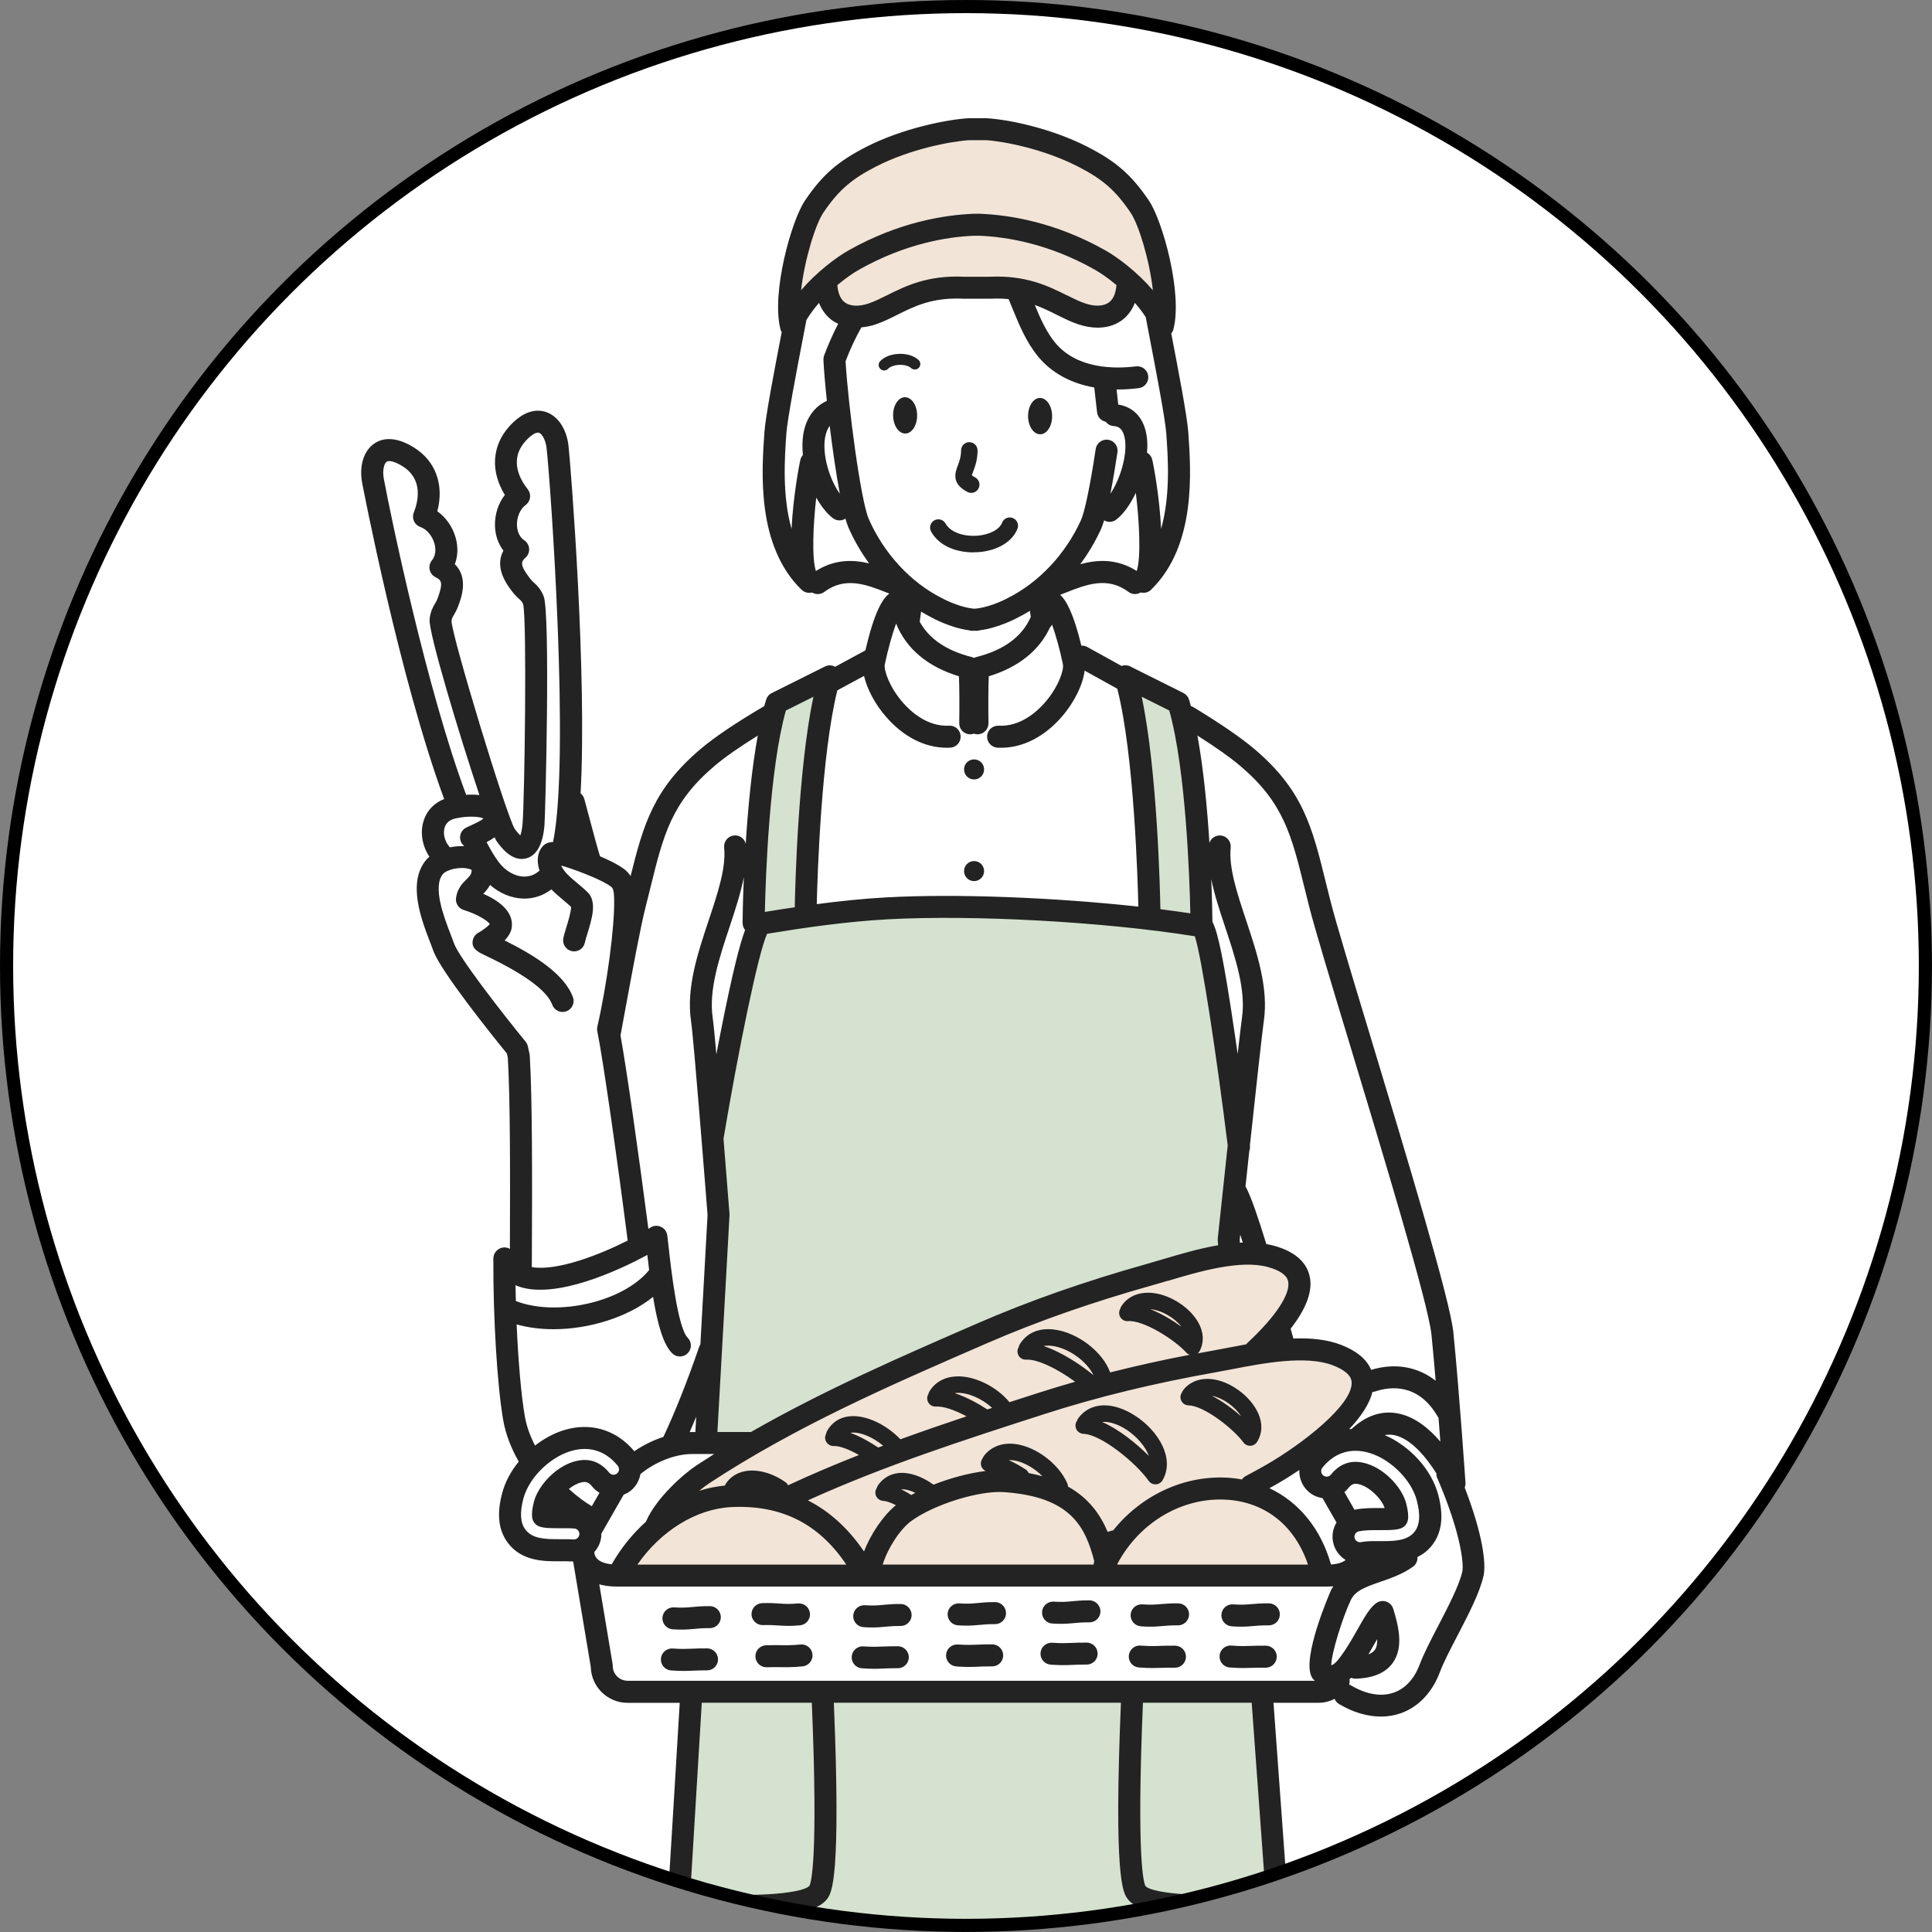 <?xml version="1.0" encoding="UTF-8"?>
<svg id="_レイヤー_2" data-name="レイヤー 2" xmlns="http://www.w3.org/2000/svg" xmlns:xlink="http://www.w3.org/1999/xlink" viewBox="0 0 441.41 441.41">
  <rect x="0" y="0" width="441.41" height="441.41" fill="#808080" stroke="none"/>
  <defs>
    <style>
      .cls-1 {
        fill: none;
        stroke: #000;
        stroke-miterlimit: 10;
        stroke-width: 3px;
      }

      .cls-2 {
        clip-path: url(#clippath);
      }

      .cls-3, .cls-4 {
        fill: #fff;
      }

      .cls-5 {
        fill: #f2e4d7;
      }

      .cls-5, .cls-6, .cls-7, .cls-4 {
        stroke-width: 0px;
      }

      .cls-6 {
        fill: #232323;
      }

      .cls-7 {
        fill: #d4e2cf;
      }
    </style>
    <clipPath id="clippath">
      <circle class="cls-4" cx="220.98" cy="221.95" r="219.2"/>
    </clipPath>
  </defs>
  <g id="_レイヤー_1-2" data-name="レイヤー 1">
    <g>
      <circle class="cls-3" cx="220.98" cy="221.95" r="219.2"/>
      <g class="cls-2">
        <g>
          <path class="cls-5" d="m168.56,498.53c3.47,20.8,14.38,236.77,15.46,254.92,0,0,16.61,5,22.4,3.58,4.2-1.03,12.59-3.94,13.39-6.72,1.91-6.58.58-321.39.58-321.39l2.59-13.82-57.75-5.35c-.84,25.96-.55,65.55,3.32,88.77Z"/>
          <path class="cls-5" d="m278.9,498.53c-3.47,20.8-12.89,236.77-13.97,254.92,0,0-16.61,5-22.4,3.58-4.2-1.03-12.59-3.94-13.39-6.72-1.91-6.58-2.31-321.39-2.31-321.39l-2.59-13.82,58.82-7.84c.84,25.96-.28,68.04-4.15,91.26Z"/>
          <path class="cls-4" d="m332,333.22c.03-3.01-.87-10.05-2.28-20.33-4.77-34.64-25.97-97.56-28.19-106.27-3.79-14.92-4.91-23.68-16.64-33.6-9.85-8.33-38.54-23.09-38.54-23.09-2.77,5.25,1.24-12.17-7.88-11.62-4.07.25-.83,13.98-14.88,14.25-14.16.27-15.23-12.63-18.3-15.08-2.59-2.06-6.97,12.53-7.59,11.1,0,0-35.48,23.96-36.04,24.44-11.73,9.92-12.84,18.67-16.64,33.6-.2.78-2.36,10.8-3.06,14.91-2.29,12.18-5.21,28.68-8.35,43.79-1.87,7.28-4.85,19.29-6.32,23.52-1.86,5.37-12.1-1.31-12.1-1.31,0,0-1.69,22.43,2.14,37.61,3.38,13.4,11.98,19.64,16.8,21.36,5.81,2.07,10.37,2.07,16.18-10.37l13.07-29.66c20.87,31.98,119.12-33.88,119.12-33.88,0,0,19.01,64.78,20.05,64.99,9.75-14.73,15.76-11.62,15.76-11.62l13.69,7.26Z"/>
          <path class="cls-7" d="m280.7,283.21s2.08-19.8,2.77-24.46c.91-6.12-2.49-22.82-4.15-27.79-1.73-.35-2.89-19.01-4.79-19.33l-.05-.72c.28-19.64-.28-34.02-5.25-50.33l-12.17-6.08c4.98,16.32,5.81,34.02,5.53,53.65l-.73,1.72c-19.81-2.3-43.39-3.2-59.3-2.32-6.16.34-12.29,1.03-18.39,1.9l-.12-1.29c-.28-19.64.55-37.33,5.53-53.65l-12.17,6.08c-4.98,16.32-5.53,30.7-5.25,50.33l-.04.38c-2.02.29-4.79,22.11-5.21,23.4-2.07,6.37-4.63,16.79-3.73,22.82.69,4.65.97,20.05.97,20.05,0,0-14.82,272.01-18.07,269.74,0,0,45,6.51,71.77,6.51h10.89c26.77,0,70.93-8.83,70.93-8.83,0-3.44-18.95-261.77-18.95-261.77Z"/>
          <path class="cls-4" d="m303.24,339.17c-2.98-5.21-10.71-9.47-17.17-9.47h-127.99c-6.46,0-14.19,4.26-17.17,9.47l-6.49,11.33c-2.98,5.21-.14,9.47,6.32,9.47h162.68c6.46,0,9.31-4.26,6.32-9.47l-6.49-11.33Z"/>
          <path class="cls-5" d="m305.45,309.6c-5.48-2.12-12.96-1.31-19.69-.13,8.25-7.44,17.72-18.79,4.61-22.43-8.2-2.28-19.97,1.99-27.74,4.17-13.06,3.68-25.69,7.96-38.18,13.38-22.09,9.6-43.74,19.01-63.92,32.26-4.2,2.76-16.94,14.3-8.79,19.51,1.81,1.71,4.12,2.79,6.78,3.39-.33,1.87.21,3.67,2.15,5.2,10.79,12.44,45.9-.19,59.2-3.78,8.92-2.41,18.05-3.91,26.91-6.6,15.41-4.66,29.59-9.64,43.58-17.65,5.42-3.1,32.73-20.5,15.08-27.33Z"/>
          <path class="cls-5" d="m166.91,341.81c-10.52.52-20.09,7.89-25.31,17.33l55.45.28-.69-1.94c-6.74-10.93-16.38-16.32-29.44-15.67Z"/>
          <path class="cls-5" d="m229.54,338.4c-6.54-.46-17.38,3.08-22.82,7.05-3.57,2.61-7.07,8.57-7.88,12.86l54.62,1.66-.69-2.49c-2.07-8.71-5.39-17.84-23.23-19.08Z"/>
          <path class="cls-5" d="m252.36,357.49l1.11,2.49,48.26-1.66c-7.03-25.46-39.02-22.87-49.36-.83Z"/>
          <path class="cls-4" d="m137.45,380.63c0,3.26,2.64,5.89,5.89,5.89h157.9c3.01,0,5.45-2.44,5.45-5.45l4.15-25.25-4.56,4.15-168-.41-4.98-3.73,4.15,24.8Z"/>
          <path class="cls-4" d="m332,333.22s-10.37-11.41-17.84-6.84c-7.47,4.56-11.62,11.2-11.62,11.2l8.3,18.25c-2.79,1.02-3.31,6.01-4.55,8.62-1.85,3.9-5.76,15.33-4.44,17.52,2.38,2.31,4.78.31,6.99-2.83l-4.5,7.1c12.44,8.3,19.18,3.22,22.3-5.15,2.07-5.56,8.54-15.72,9.81-21.52.72-3.29.25-9.01-4.45-26.36Z"/>
          <path class="cls-4" d="m130.78,328.83c-6.09,1.29-12.09,6.96-13.67,12.9-1.08,4.06-.77,7.11.94,9.31,2.46,3.18,6.64,3.14,10,3.13.99,0,1.92-.01,2.74.05.1,0,.2.01.29.01,1.95,0,3.6-1.5,3.75-3.48.16-2.07-1.39-3.89-3.47-4.05-1.13-.09-2.27-.08-3.37-.07-1.22,0-3.22.02-3.96-.25-.04-.3-.07-1.1.35-2.72.77-2.89,4.33-6.7,7.95-7.46,1.97-.42,3.5.17,4.85,1.84,1.3,1.62,3.67,1.88,5.3.58,1.62-1.3,1.88-3.68.58-5.3-3.14-3.91-7.5-5.51-12.29-4.49Z"/>
          <path class="cls-4" d="m312.44,329.25c-4.77-1.01-9.14.58-12.29,4.49-1.3,1.62-1.05,3.99.58,5.3,1.63,1.3,3.99,1.05,5.3-.58,1.34-1.67,2.88-2.26,4.85-1.84,3.62.77,7.18,4.57,7.94,7.46.43,1.62.4,2.42.35,2.72-.74.28-2.73.26-3.96.25-1.74-.01-3.54-.03-5.28.33-2.04.42-3.35,2.41-2.94,4.45.37,1.78,1.94,3.01,3.69,3.01.25,0,.51-.03.76-.08.96-.2,2.36-.19,3.71-.18,3.35.02,7.53.05,10-3.13,1.71-2.21,2.02-5.25.94-9.31-1.58-5.95-7.58-11.61-13.67-12.9Z"/>
          <path class="cls-4" d="m118.13,99.17c-3.97,4.47-2.98,9.86.46,14.2-3.68,2.67-4.27,9.48-.23,12.18-3.01,2.79-1.27,5.57.7,8.15,1.14,1.49,2.02,1.59,2.8,3.47,1.18,2.85.41,46.47.02,51.16-.39,4.69-2.26,8.21-6.41,2.41-1.82-2.55-15.15-45.89-14.84-48.96.2-2.02,1.01-2.37,1.67-4.13,1.14-3.03,1.99-6.2-1.7-8,3.09-3.76.54-10.11-3.76-11.59,2.03-5.14,1.42-10.59-3.68-13.72-6.62-4.06-8.81.97-7.97,5.5,1.18,6.43,14.31,71.86,26.67,88.57,4.44,6.01,13.5,6.74,16.47-3.53,4.98-17.22-.23-86.26-.97-92.75-.52-4.58-4.07-8.75-9.23-2.95Z"/>
          <path class="cls-4" d="m138.89,235.12c2.22-9.64,4.05-23.3,3.9-29.72-.03-1.43-.1-2.97-.98-4.11-.5-.64-1.2-1.08-1.9-1.5-1.13-.67-3.04-1.55-5.08-2.38l.15-.16c-.65-1.42-2.85-8.69-4.45-15.92-.56-2.53-1.77,6.38-1.7,13.98-1.57-.43-2.74-.59-3.01-.29-.55.63-.54,1.57-.38,2.39.73,3.64.79,2.41.79,2.41,1.16,1.14-1.87,3.11-7.05,3.11-3.94-.21-6.83-3.77-8.92-6.22-.39-.46-.89-.81-1.43-1.07l-1.25-4.35c3.91-1.76,5.66-2.56,5.23-5.03-.44-2.53-5.64-2.56-9.25-1.79-5.47,1.17-5.75,7.12-2.96,10.43l.63,1.52c-.77.45-1.45,1-1.98,1.62-3.98,4.76.77,14.48,2.05,18.24,1.59,4.66,16.79,23.26,16.79,23.26l.39,1.78c.68,11.57.39,29.57.29,50.17l14.73-.41,12.44-6.22c-.7-11.39-4.99-39.67-7.06-49.77Z"/>
          <path class="cls-4" d="m254.58,94.83l-2.23-7.54-11.62-5.25s-7.47-6.64-9.96-16.59c-1.53-6.14-10.61-12.45-15.76-11.34-2.46.53-12.13,4.53-16.53,11.46-4.4,6.93-8.68,19.8-8.68,19.8.25,2.54.28,4.27.89,8.18,0,0-7.84.69-5.4,12.04,2.65,12.34,9.84,10.72,9.84,10.72.65,2.97,1.11,5.09,1.12,5.1,3.34,6.7,6.57,9.5,11.77,13.02,1.73,1.18-1.03,8.72-1.03,8.72,0,0,6.93,10.01,16.59,9.4,8.85-.55,15.49-10.23,15.49-10.23l-1.7-6.93s7.5-5.43,11.04-14.32c.22-.56,3.16-2.83,3.38-3.83l3.53-1.42c6.76-7.86,8.17-20.7-.75-21Z"/>
          <path class="cls-4" d="m268.95,98.91c-.34-4.82-4.15-23.51-4.98-28.21l-6.36-7.19-32.36-24.89-4.98,4.7c-5.64,3.09-38.17,27.38-38.17,27.38-.83,4.7-4.64,23.39-4.98,28.21-.64,9.09-1.66,24.89,7.74,34.02l1.94.28c6.64-4.98,13.44-1.35,18.53.55l-6.91-9.13-3.32-7.19s-7.87-.79-9.8-11.85c-1.94-11.06,5.4-12.04,6.76-13.04l-1.46-10.46s9.2-17.2,11.69-18.86c.92-.61,9.68-9.68,16.32-9.13l12.65,9.85c.57,1.24,1.09,2.51,1.6,3.74,1.75,4.19,3.3,8.59,6.2,12.13,3.44,4.21,8.44,6.09,13.68,6.54l.37,7.54s8.93.86,6.99,9.16c-1.94,8.3-4.76,12.78-4.76,12.78l-5.2,1.6-9.4,16.32c5.08-1.9,11.89-5.53,18.53-.55l1.94-.28c9.4-9.13,8.39-24.93,7.74-34.02Z"/>
          <path class="cls-5" d="m260.38,47.2c-3.84-5.68-7.16-8.43-13.12-11.46-7.9-4.03-17.31-5.96-22.01-6.24h-3.87c-4.7.28-14.38,2.21-22.28,6.24-5.95,3.03-9.27,5.78-13.12,11.46-2.82,4.17-7.19,19.91-5.25,27.38l.76-1.69c1.65-3.23,4.43-6.34,7.26-8.87-.03,7.84,5.36,9.41,10.5,7.68,5.45-1.83,10.23-6.53,21.02-5.98h5.81c10.79-.55,15.57,4.15,21.02,5.98,5.14,1.73,10.53.16,10.5-7.68,3.34,2.96,6.59,6.74,8.02,10.55,1.94-7.47-2.44-23.21-5.25-27.38Z"/>
          <path class="cls-6" d="m234.89,95.1c-.02-2.29,1.19-4.16,2.7-4.18,1.52-.02,2.77,1.83,2.79,4.12.02,2.29-1.18,4.16-2.7,4.18-1.52.02-2.77-1.82-2.8-4.12Zm-25.35-.23c-.02-2.29-1.27-4.14-2.79-4.12-1.52.02-2.73,1.89-2.7,4.18.03,2.29,1.28,4.13,2.79,4.12,1.52-.01,2.72-1.89,2.7-4.18Zm11.49,17.53c.28.14.57.21.87.21.68,0,1.34-.37,1.67-1.02.48-.92.12-2.06-.81-2.54-.41-.21-.62-.37-.71-.45.05-.23.2-.63.32-.94.42-1.11.98-2.63.97-4.77,0-1.04-.85-1.87-1.88-1.87h0c-1.04,0-1.88.85-1.88,1.89,0,1.45-.39,2.5-.74,3.43-.61,1.64-1.54,4.12,2.19,6.05Zm-12.86-28.31c.51.47,1.31.43,1.77-.08.47-.51.43-1.31-.08-1.77-1.06-.97-2.73-1.47-4.54-1.39-1.77.08-3.35.71-4.24,1.69-.47.51-.43,1.31.08,1.77.24.22.54.33.85.33.34,0,.68-.14.93-.41.43-.47,1.44-.82,2.5-.87,1.13-.05,2.18.23,2.73.74Zm14.22,42.1c.39,0,.78-.01,1.15-.04,4.38-.33,7.8-2.4,8.93-5.38.37-.97-.12-2.06-1.1-2.43-.97-.36-2.06.12-2.43,1.1-.59,1.55-2.87,2.74-5.69,2.96-2.69.2-5.97-.58-7.22-2.79-.51-.91-1.66-1.23-2.57-.72-.91.51-1.23,1.66-.72,2.57,1.98,3.51,6.08,4.74,9.63,4.74Zm116.53,233.92c-.83,3.77-3.44,8.81-5.98,13.68-1.62,3.12-3.15,6.06-3.94,8.18-1.74,4.67-4.91,8.02-8.93,9.45-1.45.51-2.98.77-4.57.77-3.08,0-6.36-.96-9.55-2.85-.49-.29-.83-.72-1.03-1.2-1.12.58-2.37.9-3.67.9h-10.29c11.2,153.51,11.2,155.35,11.2,155.96,0,1.2-.85,2.22-2.02,2.46-.84.17-10.55,2.1-23.38,4.11-2.59,45.71-5.63,114.4-7.64,159.86-1,22.57-1.72,38.87-1.99,43.42-.07,1.12-.86,2.05-1.95,2.3-.57.13-2.61.58-5.31,1.08,3.75,10.83,12.42,29.03,13.87,30.82,7.77,9.43,6.49,16.63,5.05,20.08-2.21,5.26-7.06,7.98-10.63,8.29-.87.08-1.75.11-2.62.11-7.21,0-14.23-2.57-19.57-7.23-5.52-4.82-8.76-11.38-9.11-18.48-.27-5.31-1.8-8.89-3.28-12.35-2.32-5.43-4.73-11.05-1.43-21.73.06-.19.14-.36.24-.53-2.39-.87-4.24-2.1-4.83-4.11-.35-1.21-1.41-4.9-2.73-196.76h-1.94c-.28,191.87-1.31,195.44-1.7,196.78-.7,2.43-3.24,3.71-6.34,4.6,0,.01.01.03.02.04,3.3,10.67.9,16.29-1.43,21.73-1.48,3.46-3.01,7.04-3.28,12.35-.35,7.1-3.59,13.67-9.11,18.48-5.35,4.66-12.36,7.23-19.57,7.23-.87,0-1.75-.04-2.62-.11-3.57-.31-8.43-3.04-10.63-8.29-1.45-3.45-2.72-10.65,5.05-20.08,1.46-1.81,10.28-20.33,13.97-31.12-1.88-.37-3.23-.67-3.68-.77-1.09-.25-1.89-1.18-1.95-2.3-.22-3.66-.81-15.18-1.63-31.13-2.17-42.28-6.19-120.63-9.38-170.81-13.97-1.57-24.65-3.11-24.87-3.14h0c-.39-.06-.76-.2-1.08-.43-.95-.67-1.32-1.9-.89-2.98.08-.21.19-.41.33-.58.98-4.01,3.71-30.7,11.2-156.76h-11.92c-4.56,0-8.28-3.65-8.4-8.18l-4.03-24.11c-.1,0-.2,0-.3-.01-.73-.06-1.64-.05-2.53-.04-3.76.02-8.79.05-12-4.1-2.22-2.87-2.68-6.63-1.38-11.5.67-2.54,2.01-5,3.78-7.17-1.79-3.14-3-6.32-3.55-9.47-1.37-7.88-2.32-23.42-2.25-36.95,0-.02,0-.04,0-.06,0-.09.02-.19.03-.28.01-.07.02-.15.04-.22.02-.08.05-.16.08-.24.03-.08.05-.15.08-.23.03-.07.07-.14.11-.21.04-.07.08-.14.13-.21.05-.07.1-.13.16-.19.05-.06.1-.12.16-.17.06-.06.12-.11.19-.16.06-.05.13-.1.2-.15.06-.04.13-.07.2-.11.08-.04.16-.08.25-.12.02,0,.04-.02.06-.03.05-.02.1-.02.15-.04.09-.02.17-.05.26-.06.09-.01.17-.02.25-.03.06,0,.11-.02.16-.02h.01s.05,0,.07,0c.09,0,.17.02.25.03.08.01.17.02.25.04.07.02.14.04.2.06.09.03.18.06.26.1.06.03.12.06.18.1.02,0,.03.02.05.03.08-18.56.06-34.44-.47-43.66l-.22-1c-3.28-4.03-15.26-18.93-16.84-23.56-.18-.52-.43-1.16-.71-1.89-1.96-5.07-5.24-13.57-.9-18.77.22-.27.48-.51.75-.74-1.68-2.49-2.19-5.68-1.26-8.39.77-2.25,2.39-3.9,4.63-4.79-10.22-27.72-18.66-71.82-18.74-72.26-.71-3.86.35-7.28,2.76-8.94,1.64-1.13,4.54-1.9,9,.84,5.04,3.09,7.01,8.56,5.42,14.63,1.96,1.37,3.48,3.52,4.18,6.01.6,2.12.52,4.23-.18,6.07,3.19,3.14,1.47,7.72.75,9.63-.33.87-.68,1.47-.96,1.95-.34.58-.48.82-.55,1.45.24,3.97,12.41,43.98,14.42,47.41.55.77.99,1.25,1.3,1.53.19-.53.41-1.41.52-2.76.44-5.19,1.03-46.17.13-50.07-.25-.58-.45-.77-.95-1.22-.41-.38-.92-.85-1.49-1.59-1.24-1.61-4.21-5.5-2.07-9.43-1.2-1.56-1.89-3.55-1.93-5.75-.05-2.59.78-5.09,2.26-6.97-3.29-5.34-2.99-11.15.93-15.57,3.48-3.91,6.47-4.01,8.37-3.41,2.79.88,4.79,3.85,5.24,7.75.52,4.61,4.27,52.3,2.76,79.4.4.32.7.76.85,1.29.45,1.67.89,3.33,1.31,4.89.85,3.19,1.8,6.73,2.28,8.21,1.68.72,3.16,1.43,4.14,2.02.9.53,1.85,1.14,2.61,2.13.09.12.16.24.24.36,2.94-11.86,5.29-19.97,15.99-29.03,3.27-2.76,8.05-5.98,14.55-9.8.14-.5.27-.98.42-1.46.2-.66.66-1.21,1.28-1.51l12.17-6.08c.74-.37,1.61-.33,2.32.07l.77-.42c2.11-1.14,4.14-2.23,6.02-3.26.04-.02.09-.04.13-.06,2.02-8.8,3.95-11.92,5.47-12.98-.16-.06-.31-.12-.47-.18-4.71-1.87-9.59-3.8-14.38-.21-.85.63-1.96.65-2.81.14-.01,0-.03,0-.04,0-.05.01-.09.03-.14.04-.15.03-.3.04-.46.04h0c-.17,0-.34-.02-.51-.05-.05-.01-.1-.03-.15-.04-.12-.03-.23-.07-.34-.11-.06-.03-.12-.06-.17-.09-.1-.05-.19-.1-.28-.17-.06-.04-.11-.09-.17-.14-.04-.04-.09-.06-.13-.1-10.33-10.03-9.14-26.92-8.5-35.99.26-3.7,2.34-14.51,3.86-22.4.03-.16.06-.32.09-.48,0,0,0-.01-.01-.02-.04-.06-.08-.12-.11-.19-.05-.1-.08-.21-.12-.32-.01-.04-.04-.08-.05-.13,0,0,0-.01,0-.02,0-.03-.01-.06-.02-.08-2.06-8.24,2.49-24.67,5.63-29.31,3.96-5.86,7.51-8.96,14.06-12.29,8.37-4.26,18.5-6.23,23.28-6.51.05,0,.1,0,.15,0h3.87s.1,0,.15,0c5.57.33,15.14,2.5,23,6.51,6.55,3.34,10.09,6.44,14.06,12.29,3.14,4.64,7.69,21.07,5.63,29.31,0,.03,0,.05-.02.08,0,0,0,.02,0,.02,0,.01-.01.02-.01.03-.07.24-.17.47-.31.69-.01.02-.03.05-.04.07-.04.06-.09.11-.14.17.01.06.02.11.03.17,1.52,7.89,3.6,18.7,3.86,22.4.64,9.01,1.8,25.74-8.31,35.79,0,0,0,0,0,0,0,0,0,0,0,0-.07.06-.12.14-.18.2-.04.04-.09.07-.13.1-.06.05-.11.1-.17.14-.09.06-.18.12-.28.17-.06.03-.11.06-.17.09-.11.05-.22.08-.34.11-.05.01-.1.03-.15.04-.17.03-.34.05-.51.05h0c-.15,0-.31-.02-.46-.04-.05,0-.09-.02-.14-.04-.01,0-.02,0-.04,0-.85.52-1.96.5-2.81-.14-4.79-3.59-9.66-1.66-14.38.21-.42.17-.81.32-1.21.47,1.39,1.23,3.08,4.28,4.85,11.61.45-.02.91.07,1.33.3l3.73,2.06c1.33.74,2.72,1.5,4.12,2.28.64-.23,1.34-.21,1.97.1l12.17,6.08c.62.31,1.08.86,1.28,1.51.15.48.29.98.43,1.49.21.06.41.14.61.26,6.22,3.78,10.75,6.89,13.86,9.51,11.17,9.45,13.24,17.85,16.37,30.57.34,1.38.7,2.82,1.08,4.32,1.21,4.76,4.91,17.01,9.2,31.18,8.06,26.65,18.1,59.82,18.84,67.23,1.38,13.82,2.76,34.17,2.77,34.37.03.38-.04.75-.18,1.09,4.07,10.53,4.95,17.29,4.3,20.23Zm-10.46-36.49c-4.43-7.62-10.8-6.86-14.2-5.73-.23.08-.46.11-.69.11-.7,2.87-2.74,5.79-5.32,8.52.18-.02.35-.02.53-.03,3.34-3.08,6.91-4.28,10.64-3.55,3.87.75,7.15,3.49,9.66,6.43-.13-1.7-.27-3.55-.42-5.48-.07-.09-.15-.17-.21-.27Zm-126.8,33.84h48.21c0-.26.05-.52.14-.77-2.09-8.11-5.59-14.73-20.62-15.78-5.69-.4-15.98,2.8-21.16,6.58-2.62,1.91-5.45,6.3-6.56,9.98Zm6.55-15.89c.3-.17.61-.34.92-.5-1.17-.57-2.29-.85-3.24-.8.74.35,1.51.79,2.32,1.3Zm26.11-5.85c.32.21.56.51.7.84,1.11.2,2.16.45,3.15.72-1.87-1.88-4.4-3.35-6.67-3.64-.37-.05-.71-.05-1.04-.04,1.2.53,2.49,1.23,3.86,2.12Zm18.76,14.28c.24-.08.48-.15.71-.23.18-.06.35-.09.53-.11,6.57-8.2,16.64-12.86,26.91-11.99.86.07,1.7.2,2.52.35.22-.32.51-.6.88-.79,1.53-.81,3.05-1.64,4.51-2.47,8.4-4.81,20.06-13.89,19.67-19.02-.11-1.47-1.54-2.74-4.25-3.79-6.15-2.38-15.94-.5-23.08.88-1.26.24-2.46.47-3.58.67-14.29,2.54-27.04,5.64-38.98,9.48-18.89,6.08-36.82,11.87-54.34,19.81,4.98,2.54,9.26,6.43,12.82,11.68,1.55-4.02,4.39-8.21,7.29-10.58-1.49-.77-2.43-.96-2.92-.99-1.04-.06-1.83-.95-1.77-1.99.02-.36.15-.69.34-.97.05-.21.14-.42.27-.61,1.1-1.58,2.68-2.54,4.58-2.77,2.44-.3,5.38.69,8.1,2.65,3.9-1.55,8.17-2.68,11.92-3.13-.67-.3-1.13-.98-1.11-1.76.01-.44.17-.83.42-1.15.07-.2.16-.39.29-.56,1.66-2.12,4.21-3.07,7.18-2.69,4.74.61,9.95,4.56,11.86,8.99.1.24.15.48.15.72,4.72,2.63,7.38,6.35,9.08,10.38Zm-83.42-139.11c0-.48.04-4.62.29-10.51-.7,3.64-1.96,7.46-3.27,11.42-2.36,7.08-4.79,14.41-3.84,20.8.17,1.13.47,4.22.83,8.26.35-1.86.72-3.75,1.1-5.65,2.53-12.73,4.18-19.3,5.46-22.73-.35-.44-.56-.98-.56-1.58Zm-10.6,112.82c-.5,1.2-1,2.37-1.49,3.49.17,0,.35-.02.53-.02h.77c.07-1.16.13-2.33.2-3.47Zm123.71-82.85c.46-4.13.83-7.21.98-8.26.95-6.39-1.49-13.72-3.84-20.8-1.26-3.78-2.46-7.44-3.17-10.94.2,5.03.26,8.7.27,9.75,1.23,2.29,2.59,8.49,5.16,26.02.21,1.41.41,2.83.61,4.23Zm.52,43.06c.22-.01.43-.01.65-.02-.2-.63-.39-1.23-.58-1.81-.06.54-.1.94-.12,1.17l.05.67Zm-16.45,8.69c-1.23.37-2.4.71-3.5,1.02-13.97,3.93-26.35,8.27-37.86,13.27-22.38,9.72-43.51,18.9-63.54,32.05-.6.4-1.37.97-2.2,1.66,1.92-.61,3.89-1.01,5.87-1.2.05-.13.11-.25.18-.37,1-1.54,2.52-2.55,4.4-2.91,2.82-.54,6.3.4,9.3,2.53.26.18.44.42.58.68,5.32-2.48,10.73-4.77,16.18-6.91-2.38-1.35-4.45-2.11-5.78-2.05-.99.02-1.91-.77-1.96-1.81-.01-.36.08-.69.24-.98.03-.22.1-.45.22-.66,1.08-1.93,2.83-3.09,5.07-3.34,3.59-.41,8.33,1.74,11.68,5.25,5.03-1.83,10.07-3.57,15.11-5.25-2.83-1.51-5.36-2.34-6.97-2.23-1.04.07-1.94-.7-2.02-1.74-.03-.42.08-.82.29-1.15.04-.22.12-.43.25-.63,1.31-2.07,3.41-3.24,6.06-3.37,4.12-.21,9.2,2.26,12.2,5.89,2.25-.73,4.5-1.45,6.74-2.17,2.71-.87,5.46-1.7,8.26-2.5-4.22-3.11-8.74-5.2-11.17-5.05-1.07.07-1.93-.72-2-1.76-.03-.4.08-.78.28-1.1.04-.22.11-.44.24-.64,1.59-2.62,4.39-3.82,7.89-3.37,5.38.68,11.09,5.11,12.76,9.79,5.81-1.47,11.84-2.82,18.17-4.03-.29-.1-.56-.27-.78-.51-2.66-2.97-9.87-7.48-13.3-7.18-1.05.09-1.95-.69-2.03-1.72-.03-.42.07-.81.27-1.14.05-.2.13-.4.25-.58,2.31-3.56,7.42-4.06,12.42-1.2,4.19,2.39,7.68,6.98,5.48,11.42-.12.23-.28.42-.47.59,1.12-.21,2.23-.42,3.37-.62,1.1-.19,2.27-.42,3.51-.66,1.35-.26,2.75-.53,4.19-.79.09-.12.19-.24.3-.34,6.49-6.03,9.95-11.31,9.27-14.13-.33-1.36-1.87-2.43-4.57-3.18-6.36-1.77-15.91,1.07-22.89,3.15Zm-.06,7.84c-1.24-.71-2.68-1.23-3.98-1.34,2.48.97,5.02,2.48,7.12,4-.79-1.02-1.92-1.96-3.14-2.65Zm-26.38,7.05c-.73-.09-1.39-.08-1.96.04,4.2,1.36,8.75,4.47,11.39,6.65-1.49-3.16-5.7-6.22-9.44-6.69Zm-21.77,10.74c-.17,0-.32.05-.47.07,2.85.93,5.65,2.56,7.41,3.71,0,0,0,0,0,0,.37-.12.73-.24,1.1-.36-2.29-2.11-5.54-3.55-8.05-3.42Zm-24.16,9.09c-.06,0-.11.03-.17.04,2.28.82,4.58,2.17,6.35,3.35.37-.14.75-.28,1.13-.42-2.36-1.97-5.25-3.2-7.31-2.97Zm-48.84,30.14h47.73c-6.3-9.39-14.92-13.71-26.3-13.14-8.01.4-16.12,5.46-21.43,13.14Zm109.66-.15c0,.05,0,.1,0,.15h43.55c-2.92-8.69-9.42-14.05-18.04-14.79-10.32-.87-20.4,4.97-25.52,14.64Zm48.81.12c1.45-.08,2.6-.44,3.35-1.02-1.44-.89-2.52-2.33-2.88-4.08-.33-1.6,0-3.18.79-4.48l-3.2-5.58c-1.05-.16-2.08-.57-2.98-1.28-1.61-1.29-2.39-3.23-2.32-5.15-2.56,1.72-4.57,2.9-5.22,3.26-.53.3-1.07.6-1.61.9,6.72,3.16,11.75,9.25,14.06,17.42Zm5.36-12.51c1.98-.4,3.99-.39,5.76-.38.28,0,.69,0,1.14,0-.67-2.07-3.47-4.93-5.98-5.47-.91-.19-1.52-.1-2.37.96-.26.32-.55.61-.85.86l2.3,4.03Zm14.24-2.13c-1.33-5.02-6.61-10-11.76-11.09-3.86-.82-7.25.43-9.81,3.61-.43.54-.35,1.33.19,1.77.54.43,1.33.35,1.77-.19,1.95-2.43,4.42-3.34,7.33-2.72,4.68.99,8.88,5.6,9.85,9.28.41,1.55.55,2.8.41,3.73-.13.91-.75,1.67-1.61,1.99-.99.37-2.41.43-4.83.41-.32,0-.64,0-.95,0-1.37,0-2.64.04-3.83.28-.68.14-1.12.8-.98,1.48.14.66.81,1.12,1.48.98,1.21-.25,2.73-.24,4.21-.23,2.99.02,6.32.05,8.03-2.15,1.2-1.55,1.36-3.88.5-7.13Zm-50.12-174.74c1.41,7.68,2.25,16.7,2.74,24.5.37-1.07,1.43-1.79,2.62-1.67,1.38.14,2.38,1.38,2.24,2.76-.47,4.59,1.46,10.41,3.51,16.57,2.54,7.64,5.17,15.54,4.05,23.12-.35,2.38-1.84,15.92-3.17,28.33,0,.06.01.1.01.1.05.42-.01.82-.15,1.19-.31,2.85-.6,5.61-.87,8.14.08.12.17.23.23.37,1.1,2.21,2.58,6.4,4.53,12.76.6.11,1.19.23,1.77.39,4.58,1.27,7.31,3.57,8.1,6.83.82,3.35-.64,7.41-4.31,12.12l.62,2.24c3.88-.15,7.64.19,10.9,1.45,3.57,1.38,5.86,3.3,6.87,5.71,5.47-1.65,10.63-.73,14.74,2.49-.31-3.65-.63-7.28-.96-10.54-.69-6.93-11.07-41.23-18.65-66.28-4.31-14.23-8.02-26.52-9.26-31.4-.39-1.51-.74-2.96-1.09-4.36-3-12.19-4.82-19.54-14.74-27.94-2.3-1.94-5.51-4.21-9.72-6.88Zm-12.73-8.87c3.6,17.09,4.2,44.86,4.27,48.54,2.36.3,4.64.61,6.84.94-.16-7.62-.98-32.68-4.81-46.34l-6.3-3.15Zm-1.34-46.6c-1.25,2.63-2.83,4.86-4.47,6.12-.46.35-1,.52-1.53.52-.44,0-.86-.13-1.25-.35-.24.81-.48,1.51-.73,2.04-1.29,2.83-2.88,5.51-4.72,7.98,3.93-1.07,8.4-1.31,12.9,1.55,1.03-3.09.58-11.59-.21-17.87Zm6.96-13.5c-.24-3.4-2.37-14.47-3.78-21.8-.37-1.91-.69-3.57-.92-4.83-.71-1.11-1.56-2.21-2.48-3.26-.83,2.11-2.11,3.4-3.23,4.15-1.5,1.01-3.3,1.51-5.28,1.51-1.41,0-2.9-.26-4.44-.77-1.69-.57-3.24-1.34-4.88-2.16-1.59-.8-3.22-1.6-5.04-2.26,1.3,3.15,2.61,6.11,4.61,8.57,5.02,6.13,13.75,6.06,18.51,5.46,1.37-.17,2.63.81,2.8,2.18.17,1.38-.81,2.63-2.18,2.8-1.64.2-3.23.31-4.77.31-.1,0-.18-.01-.28-.01.07.62.14,1.29.21,1.92.06.56.12,1.09.17,1.53,3.04.48,5.21,2.43,6.15,5.59.48,1.61.59,3.47.43,5.4.54.31.96.82,1.15,1.46.25.85,1.71,8.48,2.06,15.95,2.17-7.64,1.58-16.26,1.19-21.75Zm-22.77-31.66c1.48.74,2.88,1.44,4.23,1.89,2.16.73,4.1.67,5.32-.15,1.06-.71,1.67-2.08,1.83-4.04-1.79-1.5-3.58-2.75-5.04-3.57-10.52-5.92-20.08-7.45-26.25-7.7h-1.28c-6.07.25-15.63,1.78-26.15,7.7-1.47.82-3.25,2.07-5.05,3.58.12,1.47.55,3.13,1.77,3.99,1.22.87,3.19.94,5.39.2,1.35-.46,2.75-1.15,4.23-1.89,4.12-2.06,9.27-4.63,17.65-4.21h5.68c8.39-.41,13.53,2.15,17.65,4.21Zm-60.68-1.12c3.52-4.11,7.96-7.48,10.89-9.13,11.39-6.41,21.79-8.07,28.51-8.34h1.48c6.82.27,17.22,1.93,28.61,8.34,2.93,1.65,7.37,5.02,10.89,9.13-.76-6.88-3.25-15.01-5.07-17.7-3.46-5.12-6.42-7.7-12.18-10.63-7.66-3.9-16.68-5.7-20.94-5.96h-3.72c-4.38.27-13.58,2.07-21.22,5.96-5.75,2.93-8.71,5.51-12.17,10.63-1.82,2.7-4.31,10.83-5.07,17.7Zm5.9,25.27c-.4-3.78-.68-7.11-.79-9.35,0,0,0,0,0-.01,0-.11,0-.22.02-.33,0-.06,0-.12.01-.17,0-.03.02-.06.02-.1.03-.13.06-.27.1-.39,0,0,0,0,0,0,.99-2.62,2.05-5.01,3.22-7.25-.46-.21-.9-.45-1.31-.74-1.07-.76-2.27-2.01-3.07-4.03-1.11,1.26-2.09,2.58-2.88,3.91-.22,1.16-.49,2.58-.8,4.17-1.41,7.33-3.54,18.4-3.78,21.8-.39,5.49-.98,14.11,1.19,21.75.36-7.47,1.81-15.11,2.06-15.95.11-.36.3-.68.53-.95-.17-1.72-.15-3.39.12-4.91.63-3.54,2.52-6.14,5.35-7.45Zm.65,5.71c-.44.58-.83,1.41-1.05,2.61-.73,4.1,1.09,9.78,3.36,12.9-.85-4.52-1.66-10.15-2.32-15.52Zm9.01,31.44c-1.83-2.51-3.42-5.23-4.69-8.11-.24-.54-.48-1.27-.73-2.13-.41.26-.88.41-1.35.41-.54,0-1.09-.18-1.55-.54-1.42-1.12-2.7-2.76-3.77-4.68-.71,6.14-1.05,13.86-.08,16.78,4.23-2.69,8.42-2.64,12.17-1.74Zm16.54,7.88c1.23.68,4.65,2.26,7.5,2.46,2.85-.17,6.28-1.71,7.43-2.33,7.23-3.57,13.36-10.07,16.92-17.89.86-1.89,2.12-7.97,3.37-16.27.21-1.37,1.49-2.31,2.86-2.11,1.37.21,2.32,1.49,2.11,2.86-.45,3-1.01,6.4-1.62,9.48,2.37-3.49,4.2-9.74,3.13-13.36-.51-1.72-1.46-2.03-2.41-2.11-.74-.06-1.37-.44-1.78-.98-1-.21-1.81-1.02-1.97-2.09-.05-.34-.18-1.51-.32-2.82-.11-1-.23-2.08-.33-2.92-5.37-.95-9.78-3.35-12.86-7.11-2.71-3.31-4.28-7.17-5.81-10.9-.25-.62-.51-1.24-.76-1.85l-.14-.33c-1.29-.12-2.66-.17-4.19-.09-.04,0-.09,0-.13,0h-5.81s-.09,0-.13,0c-7.11-.37-11.23,1.7-15.21,3.69-1.64.82-3.19,1.59-4.87,2.16-1.12.38-2.23.6-3.3.69-1.33,2.35-2.52,4.89-3.61,7.73.58,9.98,3.45,31.85,5.31,36.08,3.47,7.86,9.53,14.43,16.63,18.02Zm20.16,2.97c-.95.58-1.93,1.12-2.92,1.61-.12.07-4.23,2.28-8.5,2.81-.23.07-.47.12-.73.12h-.01c-.18,0-.36-.01-.54-.02-.15,0-.3.02-.45.02h-.07c-.26,0-.5-.05-.73-.13-4.27-.57-8.38-2.85-8.57-2.96-.79-.4-1.56-.84-2.32-1.3l-.28,2.1c0,.07-.03.13-.04.2,2.14,3.91,6.11,6.63,11.91,8.09.18.04.34.12.5.2.16-.08.32-.15.5-.2,6.34-1.58,10.52-4.68,12.48-9.19l-.21-1.35Zm-48.66,66.99c5.14-.68,10.44-1.24,15.82-1.54,15.99-.89,38.55.01,57.64,2.11-.13-5.84-.96-34.72-4.81-49.79-1.91-1.06-3.79-2.1-5.58-3.09l-1.88-1.04c-.39,3.21-2.32,7.2-5.25,10.57-3.98,4.57-8.87,7.05-13.86,7.05-.26,0-.53,0-.79-.02-1.38-.07-2.45-1.25-2.38-2.64.07-1.39,1.27-2.44,2.64-2.38,4.96.26,8.77-3.22,10.59-5.32,3.04-3.49,4.35-7.37,4.09-8.71-.69-3.33-1.64-6.73-2.48-9.07-.12.25-.29.47-.48.66-2.45,5.28-7.21,9.09-13.98,11.15-.11,2.27-.13,6.81-.07,10.71.02,1.39-1.08,2.53-2.47,2.55-.01,0-.03,0-.04,0-.29,0-.57-.06-.83-.15-.26.09-.54.15-.83.15-.01,0-.03,0-.04,0-1.39-.02-2.49-1.16-2.47-2.55.06-3.9.04-8.42-.07-10.71-7.14-2.17-12.05-6.3-14.36-12.05-.86,2.36-1.85,5.88-2.58,9.35-.25,1.3,1.06,5.18,4.1,8.67,1.83,2.1,5.6,5.57,10.59,5.32,1.39-.09,2.57.99,2.64,2.38.07,1.39-.99,2.57-2.38,2.64-.26.01-.53.02-.79.02-4.98,0-9.88-2.48-13.86-7.06-2.57-2.95-4.36-6.39-5.04-9.35-1.13.61-2.28,1.23-3.47,1.87l-2.63,1.42c-3.66,14.73-4.54,41.96-4.7,48.83Zm-11.88,1.78c2.24-.37,4.52-.73,6.84-1.07.1-5.09.78-31.58,4.26-48.09l-6.29,3.15c-3.78,13.48-4.62,38.04-4.8,46.01Zm-9.44,51.82c.71,8.82,1.31,16.48,1.37,17.19,0,.11,0,.22,0,.33,0,0-1.1,20.17-2.76,49.48h7.45c.06,0,.12.01.18.02,16.87-9.66,34.65-17.39,51.95-24.91,11.72-5.09,24.31-9.51,38.5-13.5,1.07-.3,2.22-.64,3.43-1,3.98-1.18,8.45-2.51,12.89-3.28l-.08-1.11c0-.15,0-.3,0-.45.09-.86,1.12-10.56,2.27-21.25-2.56-20.58-5.93-42.97-7.51-47.78-20.59-3.3-50.53-4.96-70.27-3.87-9.51.53-18.79,1.88-27.45,3.3-2.02,4.24-6.55,26.53-9.97,46.82Zm-54.12-67.75c.94,1.8,1.85,3.32,2.72,4.49,1.51,2.05,3.68,3.31,5.78,3.36,1.36.04,2.57-.44,3.6-1.38-.1-.31-.2-.62-.27-.96-.47-2.32.26-3.75.95-4.54.57-.65,1.3-.99,2.4-1.01,3.9-18.86-.57-82-1.48-89.99-.22-1.93-1.07-3.31-1.76-3.53-.48-.15-1.59.27-3.09,1.96-3.75,4.22-1.26,8.68.55,10.97.43.54.61,1.22.52,1.9-.09.68-.46,1.29-1.01,1.69-1.22.89-2.02,2.71-1.98,4.54.01.73.21,2.54,1.67,3.52.64.43,1.05,1.12,1.11,1.89.06.77-.23,1.52-.79,2.04-1.03.95-1.45,1.6.98,4.78.3.4.58.66.91.96.68.63,1.52,1.41,2.21,3.07,1.58,3.81.4,49.93.2,52.33-.37,4.39-1.76,6.94-4.13,7.59-3.35.92-5.97-2.74-6.82-3.94-.11-.15-.25-.45-.44-.86-.55.39-1.17.76-1.83,1.1Zm-4.69-10.83c.95-.06,2-.06,3.04.05-4.68-14.02-11.66-37.24-11.38-40.13.18-1.8.76-2.79,1.23-3.59.22-.38.42-.71.59-1.18,1.41-3.75.81-4.24-.45-4.86-.69-.34-1.19-.97-1.35-1.72-.16-.75.02-1.53.51-2.13,1.12-1.37.78-3.15.58-3.86-.5-1.76-1.79-3.28-3.21-3.77-.65-.22-1.18-.7-1.46-1.32-.29-.62-.31-1.33-.05-1.97,1.07-2.71,2.15-7.71-2.66-10.65-1.93-1.18-3.11-1.26-3.53-.98-.6.41-1.01,1.98-.66,3.88,1.6,8.7,9.89,48.37,18.81,72.22Zm-3.92,11.73c.07.09.13.19.19.28,1.09-.23,2.21-.32,3.27-.28-.01-.03-.03-.06-.04-.09-.27-.23-.5-.52-.66-.87-.57-1.26,0-2.75,1.26-3.32,1.56-.71,3.51-1.58,3.83-2.04,0,0,0,0,0-.02-.73-.37-3.22-.67-6.28-.01-1.31.28-2.16.95-2.52,2-.46,1.35-.07,3.14.95,4.35Zm17.52,44.67c.25.31.43.67.51,1.06l.39,1.78c.03.13.04.25.05.38.59,10.01.57,27.75.47,48.29,5.74.96,15.39-2.77,21.9-6.07-2.29-17.91-5.62-41.39-6.94-47.81-.07-.35-.07-.72.01-1.07,2.22-9.64,3.98-22.96,3.84-29.09-.02-.89-.05-2.1-.46-2.63-.22-.28-.71-.59-1.19-.87-2.38-1.41-7.59-3.41-10.46-4.21.62,1.45,2.06,2.65,3.69,4.02.79.66,1.6,1.34,2.37,2.1,2.18,2.14.98,6.04-.08,9.49-.24.76-.48,1.56-.55,1.94-.25,1.36-1.55,2.27-2.92,2.02-1.37-.25-2.27-1.56-2.02-2.92.12-.68.39-1.53.69-2.52.35-1.13,1.13-3.67,1.09-4.69-.56-.52-1.17-1.03-1.81-1.57-.89-.75-1.83-1.54-2.69-2.43-1.79,1.37-3.9,2.11-6.15,2.11-.09,0-.18,0-.28,0-2.7-.07-5.38-1.2-7.58-3.12-.46.86-1.05,1.5-1.56,2.02,3.12,1.36,7,3.84,6.52,7.66-.14,1.11-.79,2.12-1.63,3,6.61,3.29,13.64,7.6,15.6,12.97.48,1.3-.19,2.74-1.5,3.22-1.3.48-2.75-.19-3.22-1.5-1.18-3.22-6.36-7.02-15.39-11.3-1.56-.74-3.32-1.57-2.7-3.68.21-.72.75-1.28,1.41-1.58.97-.57,2.02-1.39,2.4-1.86-.4-.77-3.08-2.37-5.93-3.22-1.18-.35-1.94-1.51-1.78-2.74.29-2.19,1.52-3.41,2.42-4.3.79-.79,1.14-1.13,1.16-2.11-.27-.19-1.08-.47-2.4-.45-1.92.04-3.62.73-4.16,1.37-2.45,2.93.27,9.96,1.73,13.74.31.8.58,1.51.78,2.08,1.05,3.08,10.59,15.42,16.36,22.48Zm-2.24,59.26c9.44,3.65,24.55.2,30.46-7.08-.14-1.12-.28-2.26-.41-3.46-6.82,3.71-20.85,10.07-29.23,7.27-.31-.1-.6-.22-.89-.35.02,1.2.04,2.41.08,3.62Zm.19,5.37c.37,8.41,1.04,16.18,1.87,20.97.38,2.2,1.18,4.44,2.33,6.68,2.43-1.9,5.21-3.29,8.06-3.9,5.59-1.19,10.91.71,14.62,5.2,2.06-1.41,4.33-2.52,6.65-3.28,2.66-5.66,5.42-12.58,8.19-20.62.07-.19.16-.36.26-.52.95-16.96,1.56-28.1,1.64-29.57-.22-2.81-3.12-39.89-3.77-44.26-1.13-7.58,1.5-15.48,4.05-23.12,2.05-6.16,3.98-11.97,3.51-16.56-.14-1.38.86-2.61,2.24-2.76,1.28-.14,2.4.7,2.69,1.9.49-7.84,1.33-16.96,2.75-24.71-4.21,2.61-7.45,4.88-9.8,6.86-9.93,8.39-11.74,15.75-14.74,27.94-.34,1.4-.7,2.85-1.09,4.36-1.18,4.62-2.92,14.08-4.94,25.04l-.79,4.3c1.48,8.21,4.28,28.06,6.37,44.2.14-.09.31-.19.43-.28.72-.49,1.65-.56,2.44-.2.79.36,1.34,1.11,1.45,1.97.09.7.19,1.61.31,2.68.5,4.54,2.03,18.36,4.35,20.7.98.98.97,2.58-.01,3.55-.49.49-1.13.73-1.77.73s-1.29-.25-1.78-.74c-1.99-2.01-3.29-6.42-4.35-12.88-5.74,4.64-14.55,7.39-22.76,7.39-2.93,0-5.78-.36-8.39-1.1Zm14.34,47.95c.05-.69-.47-1.3-1.16-1.35-1.03-.08-2.1-.07-3.15-.06-2.47,0-3.88-.04-4.86-.41-.86-.32-1.48-1.08-1.61-1.99-.14-.93,0-2.18.41-3.73.98-3.68,5.17-8.29,9.85-9.28,2.91-.62,5.37.29,7.33,2.72.43.54,1.23.63,1.77.19.35-.28.44-.65.46-.84.02-.19.01-.57-.27-.92-2.56-3.18-5.95-4.43-9.81-3.61-5.15,1.09-10.43,6.07-11.76,11.09-.86,3.25-.7,5.58.5,7.13,1.57,2.03,4.29,2.18,7.95,2.15.33,0,.65,0,.98,0,.69,0,1.37.01,2.01.06h.1c.65,0,1.2-.51,1.25-1.16Zm2.83-6.44l1.76-3.07c-.62-.37-1.2-.84-1.68-1.44-.85-1.05-1.48-1.14-2.37-.96-.99.21-2.02.78-2.95,1.52,1.95,1.78,3.78,3.09,5.24,3.94Zm4.54,13.28c2.14-3.74,4.8-7.02,7.82-9.73,2.37-5.54,8.79-11.06,11.63-12.93,1.32-.86,2.64-1.71,3.97-2.55h-5.06c-3.84,0-8.4,1.8-11.79,4.59-.27,1.49-1.03,2.83-2.22,3.79-.5.4-1.04.68-1.6.9l-5.13,8.96c0,.17.03.33.01.5-.11,1.41-.71,2.68-1.6,3.67.13,2.07,2.42,2.64,3.96,2.79Zm3.64,26.6h14.64s.06,0,.09,0c0,0,.02,0,.02,0h142.29c-.09-.08-.18-.15-.27-.24-.16-.15-.29-.32-.4-.51-2.56-4.27,4.25-19.74,4.32-19.9.16-.34.36-.64.55-.94-.39.03-.77.06-1.17.06h-162.68c-1.46,0-2.73-.19-3.86-.51l3.05,18.24c.02.14.03.28.03.41,0,1.86,1.52,3.38,3.38,3.38Zm16.95,5.02c-.92,15.43-1.79,29.82-2.61,43.14,12.14,1.52,25.59.6,27.21-1.32.33-.61,2.04-5.73.54-41.82h-25.14Zm49.76,370.19c-.04-.13-.06-.26-.08-.4-.04,0-.08.02-.12.02-1.01.21-1.98.4-2.82.61-1.11.27-2.53.39-4.11.39-3.25,0-7.19-.48-10.69-1.03-3.6,10.87-12.91,30.77-15.1,33.43-5.78,7.02-5.53,12-4.29,14.94,1.32,3.15,4.3,5.05,6.44,5.23,6.77.59,13.49-1.56,18.46-5.9,4.48-3.91,7.11-9.22,7.39-14.95.31-6.21,2.1-10.39,3.67-14.08,2.24-5.23,4-9.36,1.25-18.27Zm7.79-202.9h0c-12.22,0-28.31-1.36-42.19-2.84,3.17,50.24,7.17,127.95,9.32,169.99.71,13.77,1.24,24.24,1.52,29.18,5.38,1.11,15.56,2.85,19.34,1.93.9-.22,1.93-.43,3.01-.65,2.17-.44,6.65-1.36,7.52-2.31.44-2.87,1.25-32.68,1.48-195.29Zm36.99,202.72c-3.05.44-6.3.78-9.04.78-1.58,0-3-.11-4.11-.39-.84-.21-1.8-.4-2.82-.61-.61-.12-1.22-.25-1.83-.38,0,.25-.02.5-.1.75-2.75,8.91-.99,13.04,1.25,18.27,1.58,3.69,3.36,7.87,3.67,14.08.29,5.73,2.91,11.04,7.39,14.95,4.97,4.34,11.7,6.49,18.46,5.9,2.13-.18,5.11-2.08,6.44-5.23,1.23-2.94,1.49-7.91-4.29-14.94-2.17-2.64-11.35-22.26-15.01-33.18Zm16.85-206.71c-13.48,2-29.3,3.87-41.85,3.98,1.11,161.27,2.05,191.92,2.53,195.3.89.95,5.34,1.86,7.51,2.3,1.08.22,2.12.43,3.01.65,3.78.93,13.96-.81,19.34-1.92.33-6.26.99-21.37,1.88-41.44,2-45.12,5.01-113.12,7.58-158.86Zm25.34-9.4c-.45-6.95-2.3-33.05-7.59-105.79-3.37.39-8.63.83-13.97.83-7.78,0-15.7-.93-17.98-4.27-.93-1.36-3.1-4.55-1.43-44.67h-65.59c1.66,40.13-.5,43.32-1.43,44.68-2.3,3.36-10.25,4.23-17.82,4.23-5.65,0-11.09-.48-13.83-.77-1.4,22.43-2.66,41.68-3.77,57.5-2.24,31.98-3.42,45.03-4.39,50.54,10.2,1.4,46.15,6.09,68.63,6.09h10.88c22.89,0,59.16-6.62,68.29-8.36Zm-11.09-153.9h-24.85c-1.5,36.08.21,41.21.57,41.87,1.63,1.91,15.33,2.81,27.42,1.24-.94-12.92-1.98-27.24-3.14-43.12Zm42.39-51.3c-.15-.36-.21-.74-.19-1.1-2.23-3.55-5.82-8.01-9.67-8.75-.72-.14-1.43-.13-2.14,0,5.72,2.46,10.69,7.84,12.23,13.63,1.29,4.87.84,8.63-1.38,11.5-.97,1.25-2.13,2.12-3.37,2.73.06.84-.3,1.68-1.03,2.21-2.36,1.7-5.06,2.63-7.44,3.45-3.53,1.22-5.75,2.07-6.74,4.13-1.93,4.06-4.48,12.31-4.48,14.93,1.47-.17,4.77-6.02,5.87-7.96,1.89-3.35,3.03-5.29,4.45-6.27,1.14-.79,2.7-.51,3.5.63.16.23.26.48.34.73h.01c1.03,3.49,2.55,8.65-.15,12.37-1.64,2.26-4.48,3.46-8.43,3.57-.02,0-.05,0-.07,0-.34,0-.67-.07-.97-.2-.13.13-.27.23-.4.35.08.39.05.8-.07,1.19.12.05.24.1.35.16,3.59,2.12,7.01,2.7,9.89,1.67,2.63-.93,4.67-3.17,5.9-6.46.9-2.4,2.49-5.48,4.19-8.74,2.27-4.37,4.84-9.32,5.53-12.44.32-1.47-.07-8.16-5.69-21.31Zm-14.27,39.25c.45-.61.58-1.49.55-2.48-.09.15-.18.31-.26.45-.57,1.01-1.15,2.03-1.74,3.02.6-.23,1.12-.54,1.45-.99Zm-122.24,425.24c-1.47,1.28-7.53,2.37-11.66,1.19-.67-.19-2.25-.74-2.54-1.69-.41-1.33-1.81-2.07-3.14-1.66-1.33.41-2.07,1.81-1.66,3.14.51,1.67,1.96,3.9,5.96,5.05,1.66.47,3.57.7,5.51.7,4.29,0,8.72-1.09,10.83-2.93,1.05-.91,1.16-2.5.25-3.54-.91-1.05-2.5-1.16-3.54-.25Zm59.49.25c-.91,1.05-.8,2.63.25,3.54,2.11,1.84,6.54,2.93,10.83,2.93,1.94,0,3.85-.22,5.51-.7,4-1.14,5.45-3.37,5.96-5.05.41-1.33-.34-2.73-1.66-3.14-1.32-.41-2.73.34-3.14,1.66-.29.95-1.87,1.5-2.54,1.69-4.13,1.18-10.19.09-11.66-1.19-1.05-.91-2.63-.8-3.54.25Zm-28.8-624.39c1.26,0,2.29-1.02,2.29-2.29s-1.02-2.29-2.29-2.29-2.29,1.02-2.29,2.29,1.02,2.29,2.29,2.29Zm0,23.23c1.26,0,2.29-1.02,2.29-2.29s-1.02-2.29-2.29-2.29-2.29,1.02-2.29,2.29,1.02,2.29,2.29,2.29Zm24.99,126.28c-1.04-.04-1.85-.91-1.82-1.95.01-.4.15-.77.38-1.07.06-.22.16-.43.31-.62,2.77-3.69,7.92-3.83,13.14-.37,5.1,3.38,8.95,9.65,6.06,14.62-.32.55-.91.91-1.55.93-.03,0-.05,0-.08,0-.61,0-1.19-.3-1.54-.8-2.83-4.04-10.8-10.6-14.9-10.74Zm4.28-2.7c3.76,1.63,7.79,4.86,10.66,7.75-.77-2.17-2.75-4.42-5.01-5.93-1.7-1.13-3.85-2.01-5.65-1.83Zm17.88-5.71c0-.42.15-.8.38-1.11.07-.19.17-.38.31-.55,2.65-3.32,7.78-3.31,12.48.02,3.93,2.79,6.96,7.7,4.33,11.9-.33.53-.9.86-1.53.88-.02,0-.05,0-.07,0-.6,0-1.17-.29-1.52-.77-2.36-3.22-9.04-8.4-12.53-8.46-1.04-.02-1.87-.88-1.85-1.92Zm7.16-.29c2.37,1.21,4.75,2.96,6.69,4.68-.68-1.09-1.72-2.14-2.86-2.95-1.17-.83-2.54-1.48-3.83-1.73Zm-102.57,52.4c1.49-.05,2.49.02,3.47.08.73.05,1.47.1,2.37.1.75,0,1.6-.03,2.65-.13,1.38-.13,2.4-1.35,2.27-2.73-.13-1.38-1.34-2.39-2.73-2.27-1.91.18-2.98.11-4.22.02-1.04-.07-2.23-.15-3.97-.09-1.39.05-2.47,1.21-2.43,2.59.05,1.39,1.23,2.45,2.59,2.43Zm8.62,4.43c-2.12.2-3.15.18-4.44.16-.9-.01-1.92-.03-3.45.02-1.39.05-2.47,1.21-2.43,2.59.05,1.36,1.16,2.43,2.51,2.43.03,0,.06,0,.08,0,1.41-.05,2.35-.03,3.2-.02,1.39.02,2.59.04,4.98-.18,1.38-.13,2.4-1.35,2.27-2.73-.13-1.38-1.33-2.4-2.73-2.27Zm-29.23-3.47c.76.05,1.41.07,2,.07,1.21,0,2.13-.09,3.02-.17.92-.09,1.87-.17,3.24-.17.08,0,.18,0,.24,0,1.38,0,2.5-1.11,2.51-2.49,0-1.39-1.11-2.52-2.49-2.53-1.75-.02-2.92.1-3.96.19-1.24.12-2.31.22-4.22.09-1.36-.09-2.58.95-2.67,2.34-.09,1.38.96,2.58,2.34,2.67Zm4.64,9.45c.76-.03,1.6-.07,2.78-.07.14,0,.34.01.44,0,1.38,0,2.5-1.11,2.51-2.49.01-1.39-1.11-2.52-2.49-2.53-1.54-.01-2.55.03-3.45.07-1.29.05-2.31.1-4.44-.04-1.37-.1-2.58.96-2.67,2.34-.09,1.38.96,2.58,2.34,2.67,1.2.08,2.1.11,2.88.11s1.42-.03,2.11-.06Zm38.95-9.94c.76.05,1.41.07,2,.07,1.21,0,2.13-.09,3.02-.17.92-.09,1.87-.17,3.24-.17.08,0,.18,0,.24,0,1.38,0,2.5-1.11,2.51-2.49,0-1.39-1.11-2.52-2.49-2.53-1.73-.02-2.92.1-3.96.19-1.24.12-2.31.22-4.22.09-1.36-.09-2.58.95-2.67,2.34-.09,1.38.96,2.58,2.34,2.67Zm-.35,9.4c1.2.08,2.1.11,2.88.11s1.42-.03,2.11-.06c.76-.03,1.6-.07,2.78-.07.14,0,.34,0,.44,0,1.38,0,2.5-1.11,2.51-2.49,0-1.39-1.11-2.52-2.49-2.53-1.54-.01-2.55.03-3.45.07-1.29.05-2.31.1-4.44-.04-1.37-.1-2.58.96-2.67,2.34-.09,1.38.96,2.58,2.34,2.67Zm21.92-9.82c.76.05,1.41.07,2,.07,1.21,0,2.13-.09,3.02-.17.92-.09,1.87-.17,3.25-.17.08,0,.17,0,.23,0,1.38,0,2.5-1.11,2.51-2.5,0-1.39-1.11-2.52-2.49-2.53-1.74-.02-2.92.1-3.96.2-1.24.12-2.31.22-4.22.09-1.38-.09-2.58.96-2.67,2.34-.09,1.38.96,2.58,2.34,2.67Zm-.35,9.4c1.2.08,2.1.11,2.87.11s1.42-.03,2.11-.06c.76-.03,1.6-.07,2.79-.07.14,0,.3,0,.43,0,1.38,0,2.5-1.11,2.51-2.5,0-1.39-1.11-2.52-2.49-2.53-1.52-.01-2.55.03-3.45.07-1.29.05-2.31.1-4.44-.04-1.36-.08-2.58.96-2.67,2.34-.09,1.38.96,2.58,2.34,2.67Zm21.92-9.81c.75.05,1.41.07,1.99.07,1.21,0,2.13-.09,3.03-.17.92-.09,1.87-.17,3.24-.17.08,0,.18,0,.24,0,1.38,0,2.5-1.11,2.51-2.49,0-1.39-1.11-2.52-2.49-2.53-1.74-.02-2.92.1-3.96.2-1.24.12-2.31.22-4.22.09-1.36-.09-2.58.96-2.67,2.34-.09,1.38.96,2.58,2.34,2.67Zm-.35,9.4c1.2.08,2.1.11,2.88.11s1.42-.03,2.11-.06c.76-.03,1.6-.07,2.78-.07.14,0,.33,0,.44,0,1.38,0,2.5-1.11,2.51-2.49,0-1.39-1.11-2.52-2.49-2.53-1.53-.01-2.55.03-3.45.07-1.29.05-2.31.1-4.44-.04-1.37-.08-2.58.96-2.67,2.34-.09,1.38.96,2.58,2.34,2.67Zm20.58-8.76c.83.06,1.54.08,2.17.08,1.13,0,2-.08,2.85-.15.97-.08,1.98-.17,3.46-.15,1.39,0,2.53-1.09,2.55-2.48.02-1.39-1.09-2.53-2.48-2.55-1.75-.02-2.92.08-3.96.17-1.24.11-2.31.2-4.22.06-1.36-.11-2.59.94-2.69,2.32-.1,1.38.94,2.59,2.32,2.69Zm-.41,9.4c1.32.1,2.27.13,3.1.13.68,0,1.26-.02,1.89-.04.85-.03,1.79-.07,3.2-.04h.03c1.37,0,2.49-1.1,2.51-2.48.02-1.39-1.09-2.53-2.48-2.55-1.53-.02-2.55.02-3.45.05-1.29.05-2.31.08-4.44-.07-1.36-.12-2.59.94-2.69,2.32-.1,1.38.94,2.59,2.32,2.69Zm21.15-9.4c.83.06,1.54.08,2.17.08,1.13,0,2-.08,2.85-.15.97-.08,1.98-.17,3.46-.15,1.4,0,2.53-1.09,2.55-2.48.02-1.39-1.09-2.53-2.48-2.55-1.75-.02-2.92.08-3.96.17-1.24.11-2.31.2-4.22.06-1.38-.11-2.59.94-2.69,2.32-.1,1.38.94,2.59,2.32,2.69Zm-.41,9.4c1.32.1,2.27.13,3.1.13.68,0,1.26-.02,1.89-.04.85-.03,1.79-.07,3.2-.04h.03c1.37,0,2.49-1.1,2.51-2.48.02-1.39-1.09-2.53-2.48-2.55-1.52-.02-2.55.02-3.45.05-1.29.05-2.31.08-4.44-.07-1.38-.12-2.59.94-2.69,2.32-.1,1.38.94,2.59,2.32,2.69Z"/>
        </g>
      </g>
    </g>
    <circle class="cls-1" cx="220.7" cy="220.7" r="219.2"/>
  </g>
</svg>